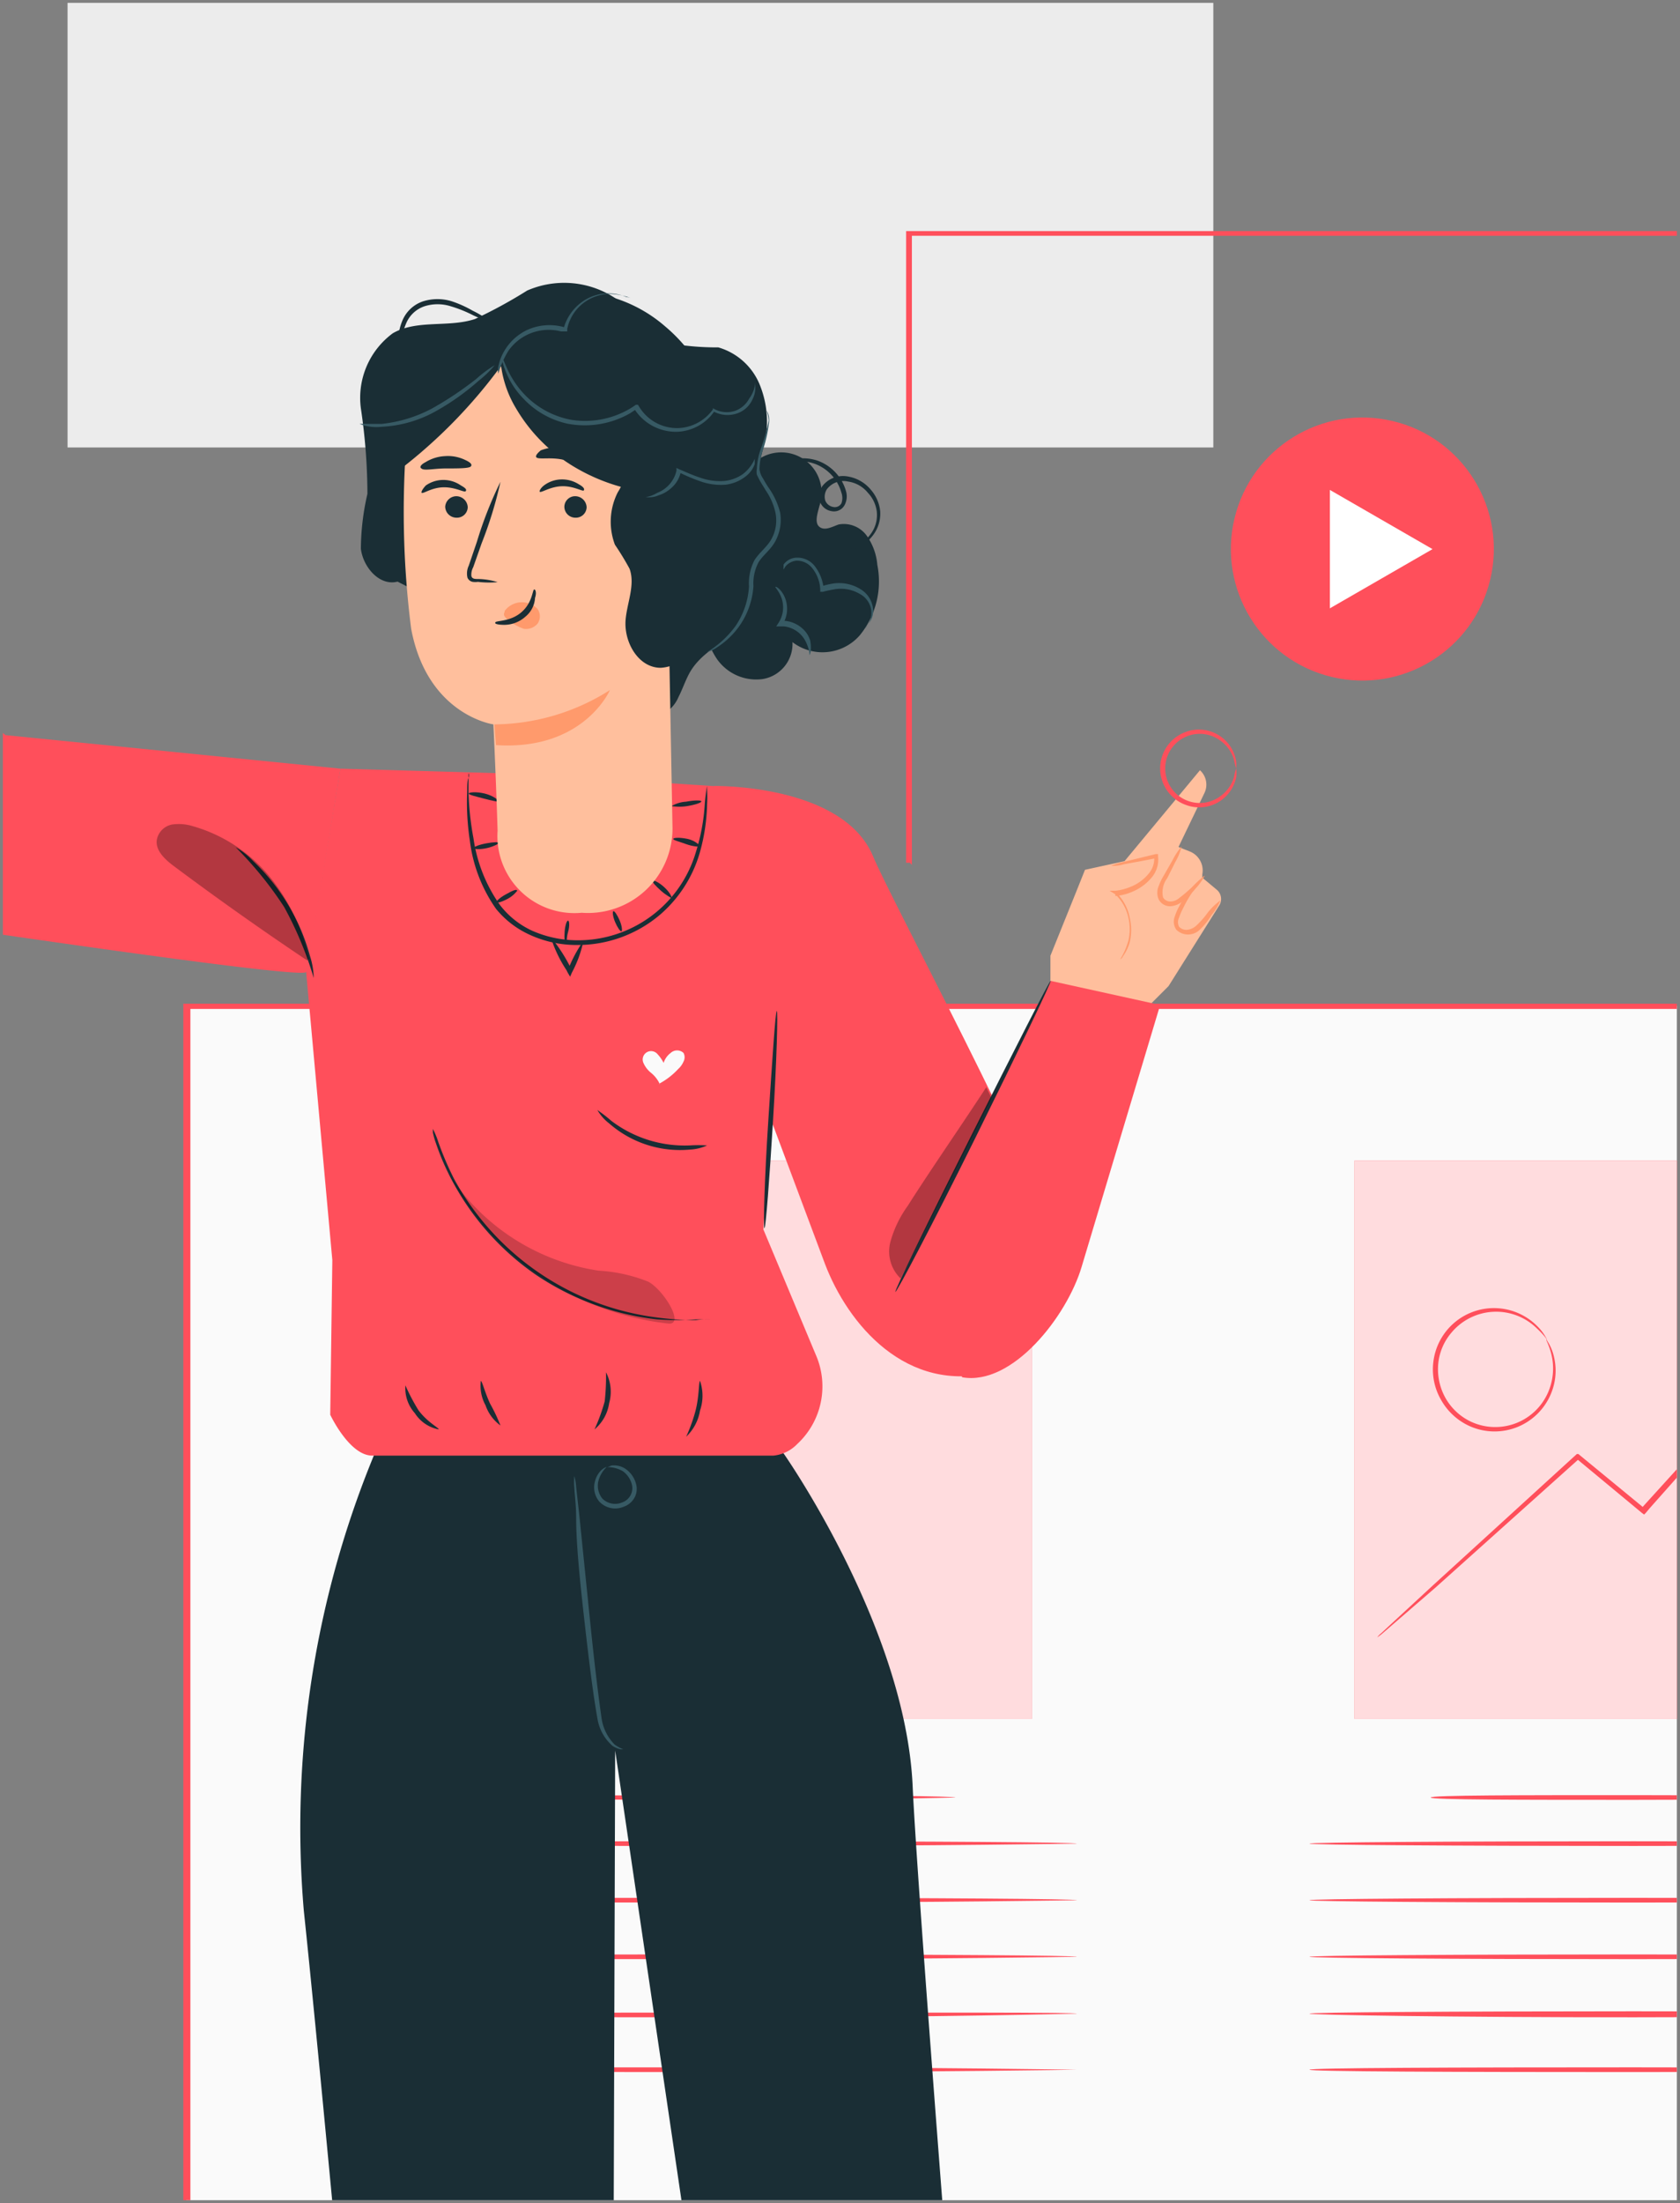 <svg id="Layer_1" data-name="Layer 1" xmlns="http://www.w3.org/2000/svg" xmlns:xlink="http://www.w3.org/1999/xlink" viewBox="0 0 64.15 84.1"><rect x="0" y="0" width="64.15" height="84.1" fill="#808080" stroke="none"/><defs><style>.cls-1{fill:none;}.cls-2{clip-path:url(#clip-path);}.cls-3{fill:#ececec;}.cls-4{fill:#fafafa;}.cls-5{fill:#ff4f5b;}.cls-6{opacity:0.8;}.cls-7{fill:#fff;}.cls-8{fill:#ffbf9d;}.cls-9{fill:#ff9a6c;}.cls-10{fill:#1a2e35;}.cls-11{fill:#375a64;}.cls-12{opacity:0.3;}.cls-13{opacity:0.2;}</style><clipPath id="clip-path"><rect class="cls-1" x="0.11" y="0.11" width="63.92" height="83.87"/></clipPath></defs><g class="cls-2"><rect class="cls-3" x="2.58" y="-1.6" width="43.75" height="18.68"/><rect class="cls-4" x="7.11" y="38.4" width="74.38" height="46.56"/><path class="cls-5" d="M81.48,85v-.84c0-.56,0-1.37,0-2.45,0-2.14,0-5.29,0-9.33,0-8.08,0-19.71,0-33.94l.07.07-74.37,0h0l.09-.09c0,16.51,0,32.24,0,46.56l-.08-.08,53.54,0,15.34,0h0L60.71,85,7.11,85H7V38.31h.09l74.37,0h.07v.07c0,14.25,0,25.89,0,34,0,4,0,7.18,0,9.32,0,1.07,0,1.88,0,2.43S81.48,85,81.48,85Z"/><rect class="cls-5" x="51.72" y="44.3" width="21.31" height="21.31"/><path class="cls-5" d="M70.11,68.61s-3.47.09-7.74.09-7.74,0-7.74-.09,3.46-.09,7.74-.09S70.11,68.56,70.11,68.61Z"/><path class="cls-5" d="M74.74,70.37s-5.54.09-12.37.09S50,70.42,50,70.37s5.54-.09,12.38-.09S74.74,70.32,74.74,70.37Z"/><path class="cls-5" d="M74.74,72.53s-5.54.09-12.37.09S50,72.58,50,72.53s5.54-.09,12.38-.09S74.74,72.48,74.74,72.53Z"/><path class="cls-5" d="M74.74,74.69s-5.54.09-12.37.09S50,74.74,50,74.69s5.54-.09,12.38-.09S74.74,74.64,74.74,74.69Z"/><path class="cls-5" d="M74.74,76.86S69.2,77,62.37,77,50,76.91,50,76.86s5.54-.09,12.38-.09S74.74,76.81,74.74,76.86Z"/><path class="cls-5" d="M74.74,79s-5.54.09-12.37.09S50,79.07,50,79s5.54-.09,12.38-.09S74.74,79,74.74,79Z"/><rect class="cls-5" x="18.09" y="44.3" width="21.31" height="21.31"/><g class="cls-6"><rect class="cls-7" x="18.09" y="44.3" width="21.31" height="21.31"/></g><path class="cls-5" d="M36.48,68.61s-3.46.09-7.74.09-7.74,0-7.74-.09,3.47-.09,7.74-.09S36.48,68.56,36.48,68.61Z"/><path class="cls-5" d="M41.12,70.37s-5.54.09-12.38.09-12.37,0-12.37-.09,5.54-.09,12.37-.09S41.12,70.32,41.12,70.37Z"/><path class="cls-5" d="M41.12,72.53s-5.54.09-12.38.09-12.37,0-12.37-.09,5.54-.09,12.37-.09S41.12,72.48,41.12,72.53Z"/><path class="cls-5" d="M41.12,74.69s-5.54.09-12.38.09-12.37,0-12.37-.09,5.54-.09,12.37-.09S41.12,74.64,41.12,74.69Z"/><path class="cls-5" d="M41.12,76.86S35.58,77,28.74,77s-12.37,0-12.37-.09,5.54-.09,12.37-.09S41.12,76.81,41.12,76.86Z"/><path class="cls-5" d="M41.12,79s-5.54.09-12.38.09-12.37,0-12.37-.09,5.54-.09,12.37-.09S41.12,79,41.12,79Z"/><g class="cls-6"><rect class="cls-7" x="51.72" y="44.3" width="21.31" height="21.31"/></g><path class="cls-5" d="M72.53,58.21l-.11-.09-.3-.28L71,56.76l-4-3.84h.12L63,57.56l-.16.19-.06.06-.07-.05-2.52-2.09h.12L54.81,60.6,53.19,62l-.44.38-.16.12a.6.6,0,0,1,.14-.15l.42-.39,1.58-1.46,5.48-5,0,0,.06,0,2.53,2.08h-.13l.17-.19L67,52.81l.06-.07.06.06,3.94,3.89,1.1,1.11.29.3Z"/><path class="cls-5" d="M59.07,51.14S59,51,58.7,50.72a2.22,2.22,0,0,0-3.28.15,2.14,2.14,0,0,0-.5,1.17,2.25,2.25,0,0,0,.28,1.33,2.19,2.19,0,0,0,1,.91,2.2,2.2,0,0,0,2.92-1.15,2.28,2.28,0,0,0,.11-1.47c-.09-.34-.2-.51-.18-.52s0,0,.08.12a1.91,1.91,0,0,1,.17.39,2.27,2.27,0,0,1-.07,1.53,2.33,2.33,0,0,1-3.1,1.26,2.37,2.37,0,0,1-1.1-1,2.32,2.32,0,0,1-.3-1.44,2.33,2.33,0,0,1,4-1.35A1.79,1.79,0,0,1,59,51C59.05,51.09,59.08,51.13,59.07,51.14Z"/><path class="cls-8" d="M41.11,34l-1,2.48v1.8l3.2.67,1.31-1.31,1.93-3.07a.46.46,0,0,0-.09-.61l-.55-.46,0-.13a.78.78,0,0,0-.48-.87L45,32.33l1-2.08a.74.74,0,0,0-.18-.85h0l-2.88,3.47-1.51.33Z"/><path class="cls-9" d="M46,33.43a2.34,2.34,0,0,1-.38.52,4.91,4.91,0,0,1-.51.49.8.8,0,0,1-.43.15.48.48,0,0,1-.44-.27.64.64,0,0,1,0-.49,2.25,2.25,0,0,1,.18-.38l.35-.61a2.49,2.49,0,0,1,.35-.53,2.25,2.25,0,0,1-.24.59l-.31.62a.9.9,0,0,0-.16.73.31.31,0,0,0,.28.16A.51.51,0,0,0,45,34.3a6.26,6.26,0,0,0,.52-.44C45.78,33.59,46,33.41,46,33.43Z"/><path class="cls-9" d="M46.6,34.37a2.17,2.17,0,0,1-.34.56,2.62,2.62,0,0,1-.45.56.64.64,0,0,1-.89,0,.53.53,0,0,1-.06-.51,2,2,0,0,1,.17-.39,3.28,3.28,0,0,1,.39-.6c.26-.31.46-.46.48-.44a5.74,5.74,0,0,1-.38.52,4.41,4.41,0,0,0-.34.59,2.43,2.43,0,0,0-.16.37.39.39,0,0,0,0,.34.37.37,0,0,0,.32.12.62.62,0,0,0,.33-.15,3.36,3.36,0,0,0,.45-.51A2.43,2.43,0,0,1,46.6,34.37Z"/><path class="cls-9" d="M42.78,36.61a2.82,2.82,0,0,0,.31-.72,1.93,1.93,0,0,0,0-.85,1.74,1.74,0,0,0-.51-.91L42.37,34h.22a2.07,2.07,0,0,0,.58-.15,1.7,1.7,0,0,0,.68-.49.88.88,0,0,0,.22-.67l.1.06c-.52.11-1,.19-1.26.24a1.43,1.43,0,0,1-.48.06,2.59,2.59,0,0,1,.47-.15l1.23-.3.09,0v.09a1.06,1.06,0,0,1-.24.8,1.9,1.9,0,0,1-.75.55,2,2,0,0,1-.64.16l0-.16a1.82,1.82,0,0,1,.55,1,2,2,0,0,1,0,.92,1.69,1.69,0,0,1-.26.54C42.85,36.57,42.79,36.62,42.78,36.61Z"/><path class="cls-10" d="M34.85,68.19c-.27-6.09-4.94-12.73-4.94-12.73l-7.2-.61v0h-.15l-8.27.67A37.35,37.35,0,0,0,11.6,72.92c1,9.46,4.14,44.28,4.14,44.28h7.59l.16-50.38,7.68,52.08h7.59S35.12,74.27,34.85,68.19Z"/><path class="cls-11" d="M23.8,66.77s0,0-.11,0a1,1,0,0,1-.3-.13,1.74,1.74,0,0,1-.57-1c-.18-1-.34-2.33-.51-3.83S22,58.92,22,57.93c0-.49-.06-.89-.07-1.16a2.35,2.35,0,0,1,0-.43,1.91,1.91,0,0,1,.07.42l.13,1.16c.1,1,.24,2.36.39,3.84s.31,2.85.45,3.82a1.8,1.8,0,0,0,.49,1A1.36,1.36,0,0,0,23.8,66.77Z"/><path class="cls-11" d="M23.16,56s.06,0,.18-.06a.79.79,0,0,1,.52.11,1,1,0,0,1,.44.65.69.69,0,0,1-.08.48.76.76,0,0,1-.4.33.83.83,0,0,1-.94-.2.84.84,0,0,1-.16-.77.87.87,0,0,1,.27-.45c.1-.08.17-.1.17-.09a1.13,1.13,0,0,0-.32.57.79.79,0,0,0,.16.63.69.69,0,0,0,.75.15.58.58,0,0,0,.39-.63.9.9,0,0,0-.35-.56A1.16,1.16,0,0,0,23.16,56Z"/><path class="cls-5" d="M13,29.34.21,28.06l-10.34-8.71L-14.64,24l8,8.18A12.06,12.06,0,0,0,.26,35.7c4.57.66,11.36,1.61,11.43,1.4S13,29.34,13,29.34Z"/><path class="cls-5" d="M11.69,37.1l1,11L12.61,54s.74,1.58,1.62,1.56H29.54a1.46,1.46,0,0,0,.9-.44,3,3,0,0,0,.71-3.41l-2-4.78.65-11.23L28.5,31.31l-.43-1.25-7.76-.51L13,29.34Z"/><path class="cls-5" d="M27.27,30s4.92-.08,6.07,2.69c.67,1.62,6.09,11.68,7.44,15.68,0,0-1.62,3.6-2.85,4h0c-3.33.86-5.56-1.84-6.43-4.13l-2.37-6.33Z"/><path class="cls-5" d="M40.12,37.44l-1.24,2.43L35.06,48l1.68,4.57h0c1.92.34,4-2.33,4.56-4.21l3-10Z"/><path class="cls-10" d="M40.12,37.44c.05,0-1.24,2.69-2.88,6s-3,5.89-3.05,5.87,1.25-2.69,2.89-5.95S40.08,37.42,40.12,37.44Z"/><path class="cls-10" d="M29.66,38.59c.05,0,0,1.86-.14,4.15s-.28,4.14-.33,4.14,0-1.86.15-4.15S29.61,38.59,29.66,38.59Z"/><path class="cls-10" d="M16.75,54.56a1.39,1.39,0,0,1-.91-.62,1.43,1.43,0,0,1-.36-1.06,7.75,7.75,0,0,0,.5.95C16.33,54.3,16.78,54.51,16.75,54.56Z"/><path class="cls-10" d="M19.11,54.41a1.59,1.59,0,0,1-.57-.77,1.55,1.55,0,0,1-.18-.93c.05,0,.14.4.35.86A6.79,6.79,0,0,1,19.11,54.41Z"/><path class="cls-10" d="M23.14,52.38a1.61,1.61,0,0,1,.12,1.18,1.6,1.6,0,0,1-.56,1,7,7,0,0,0,.39-1.07A8.53,8.53,0,0,0,23.14,52.38Z"/><path class="cls-10" d="M26.73,52.71a1.73,1.73,0,0,1,0,1.13,1.76,1.76,0,0,1-.53,1s.22-.46.36-1S26.68,52.72,26.73,52.71Z"/><path class="cls-10" d="M27,30s0,.06,0,.18a4.25,4.25,0,0,1,0,.51,7.32,7.32,0,0,1-.28,1.86,4.92,4.92,0,0,1-1.5,2.35A4.86,4.86,0,0,1,22,36.07a4.26,4.26,0,0,1-1.75-.38,3.54,3.54,0,0,1-1.31-1,5.75,5.75,0,0,1-1-2.61,9.57,9.57,0,0,1-.1-1.88c0-.22,0-.4.05-.51s0-.18,0-.18,0,.25,0,.69A11.15,11.15,0,0,0,18.08,32a5.84,5.84,0,0,0,1,2.53,3.27,3.27,0,0,0,1.25,1,4.29,4.29,0,0,0,1.68.36,4.69,4.69,0,0,0,4.56-3.36,7.61,7.61,0,0,0,.34-1.82A6.8,6.8,0,0,1,27,30Z"/><path class="cls-10" d="M22.28,35.91a4.55,4.55,0,0,1-.44,1.21l-.07.16-.09-.15-.05-.1a5,5,0,0,1-.6-1.26,6,6,0,0,1,.76,1.17l.05.1h-.16A5.28,5.28,0,0,1,22.28,35.91Z"/><path class="cls-4" d="M25.19,41.37a1.21,1.21,0,0,0-.33-.42,1,1,0,0,1-.3-.4.32.32,0,0,1,.55-.31,1.41,1.41,0,0,1,.23.33.76.76,0,0,1,.27-.38.36.36,0,0,1,.49,0,.35.35,0,0,1,0,.33.8.8,0,0,1-.2.28,2.76,2.76,0,0,1-.74.57"/><path class="cls-10" d="M19.75,34s-.13.18-.35.3-.42.18-.44.14.13-.18.35-.3S19.73,33.91,19.75,34Z"/><path class="cls-10" d="M19.07,32.18s-.2.13-.47.19-.49.05-.5,0,.2-.13.47-.18S19.06,32.13,19.07,32.18Z"/><path class="cls-10" d="M19.05,30.61s-.28-.05-.58-.13-.57-.14-.57-.19.28-.08.61,0S19.07,30.56,19.05,30.61Z"/><path class="cls-10" d="M21.61,36c-.05,0-.07-.2-.05-.44s.08-.42.13-.42.07.2,0,.44S21.66,36,21.61,36Z"/><path class="cls-10" d="M23.73,35.55c-.05,0-.15-.14-.24-.35s-.11-.4-.07-.42.15.14.24.35S23.77,35.53,23.73,35.55Z"/><path class="cls-10" d="M25.64,34.28s-.21-.11-.4-.28-.35-.34-.32-.38.23.05.44.24S25.67,34.25,25.64,34.28Z"/><path class="cls-10" d="M26.72,32.32s-.25,0-.52-.1-.5-.15-.49-.2.25-.06.54,0S26.74,32.27,26.72,32.32Z"/><path class="cls-10" d="M26.78,30.59c0,.05-.24.13-.55.18s-.58,0-.59,0a1.23,1.23,0,0,1,.56-.17C26.52,30.54,26.78,30.54,26.78,30.59Z"/><path class="cls-10" d="M9,32.34a2.87,2.87,0,0,1,.68.54A7.83,7.83,0,0,1,11,34.53a7.69,7.69,0,0,1,.83,1.94,2.94,2.94,0,0,1,.15.86,13.81,13.81,0,0,0-1.13-2.71A14.07,14.07,0,0,0,9,32.34Z"/><g class="cls-12"><path d="M37.86,41.91l-.2-.41c-.81,1.25-2.22,3.29-3,4.53A4.26,4.26,0,0,0,34,47.4a1.43,1.43,0,0,0,.39,1.4Z"/></g><g class="cls-12"><path d="M11.79,36.59a7.38,7.38,0,0,0-1.51-3.15,5.88,5.88,0,0,0-2.9-1.9,1.81,1.81,0,0,0-.8-.07A.73.73,0,0,0,6,32c-.11.43.29.8.64,1.06q2.49,1.86,5.09,3.6"/></g><path class="cls-10" d="M27,43.72a1.76,1.76,0,0,1-.66.16,4.11,4.11,0,0,1-3.08-1,1.78,1.78,0,0,1-.45-.51,5.45,5.45,0,0,1,.53.41,4.63,4.63,0,0,0,3,.94A5.43,5.43,0,0,1,27,43.72Z"/><path class="cls-10" d="M27.12,50.36l-.14,0-.4,0a10.14,10.14,0,0,1-1.5,0,10.34,10.34,0,0,1-4.6-1.69A10.16,10.16,0,0,1,17.23,45a9.34,9.34,0,0,1-.59-1.38,2.75,2.75,0,0,1-.11-.39l0-.14a3.3,3.3,0,0,1,.21.51A11.91,11.91,0,0,0,17.34,45a10.3,10.3,0,0,0,7.76,5.29,11.55,11.55,0,0,0,1.47.1A3,3,0,0,1,27.12,50.36Z"/><g class="cls-13"><path d="M25.52,50.52c.65.06-.19-1.3-.77-1.6a6,6,0,0,0-1.9-.42,8.29,8.29,0,0,1-5.7-3.67A10.83,10.83,0,0,0,25.52,50.52Z"/></g><path class="cls-10" d="M28.37,18.31a1.54,1.54,0,0,1,2.92,1c-.07.28-.2.64,0,.8s.48,0,.73-.09a1.08,1.08,0,0,1,1.07.42,2.24,2.24,0,0,1,.41,1.12,3.25,3.25,0,0,1-.67,2.69,1.89,1.89,0,0,1-2.57.26,1.36,1.36,0,0,1-1.14,1.41,1.83,1.83,0,0,1-1.74-.76,2.92,2.92,0,0,1-.49-1.89,6.83,6.83,0,0,1,.48-1.93"/><path class="cls-10" d="M15.18,22.2c-.68.18-1.31-.54-1.4-1.25a9.48,9.48,0,0,1,.25-2.1,22.47,22.47,0,0,0-.25-3.26A3.06,3.06,0,0,1,15,12.72c.92-.53,2.11-.21,3.13-.54a18.27,18.27,0,0,0,2-1.09,3.54,3.54,0,0,1,3.83.66c.48.46.85,1.08,1.47,1.33a10.61,10.61,0,0,0,2,.18A2.44,2.44,0,0,1,29,14.66a3.75,3.75,0,0,1,.21,2.2,10.2,10.2,0,0,0-.39,2.37c.09,1.2,1,2.35.62,3.5-.44,1.35-2.31,1.66-3.06,2.87-.19.31-.3.67-.47,1a1.32,1.32,0,0,1-.78.74.67.67,0,0,1-.84-.49"/><path class="cls-8" d="M25.38,14.47v1.07l.3,16.09a3.23,3.23,0,0,1-3.47,3.21h0A2.94,2.94,0,0,1,19,31.71c-.06-2-.16-4.06-.16-4.06S16.32,27.3,15.7,24a35.24,35.24,0,0,1-.22-6.58A3.5,3.5,0,0,1,19.26,14Z"/><path class="cls-10" d="M17,19.34a.43.43,0,0,0,.43.42.41.41,0,0,0,.43-.4.44.44,0,0,0-.43-.42A.43.43,0,0,0,17,19.34Z"/><path class="cls-10" d="M16.1,18.81c.06.05.37-.2.83-.21s.8.21.85.15,0-.12-.18-.22a1.17,1.17,0,0,0-1.34,0C16.12,18.68,16.08,18.78,16.1,18.81Z"/><path class="cls-10" d="M21.55,19.34a.42.42,0,0,0,.42.42.41.41,0,0,0,.43-.4.44.44,0,0,0-.43-.42A.41.41,0,0,0,21.55,19.34Z"/><path class="cls-10" d="M20.61,18.77c.06.05.38-.19.83-.21s.81.21.85.16,0-.13-.18-.23a1.19,1.19,0,0,0-.68-.19,1.14,1.14,0,0,0-.66.23C20.63,18.64,20.59,18.75,20.61,18.77Z"/><path class="cls-10" d="M19,22.22a2.68,2.68,0,0,0-.75-.12c-.11,0-.22,0-.25-.11a.59.59,0,0,1,.07-.34l.32-.91a15.37,15.37,0,0,0,.72-2.35,14.91,14.91,0,0,0-.9,2.29l-.31.91a.7.7,0,0,0-.05.46.27.27,0,0,0,.2.16.75.75,0,0,0,.2,0A3.52,3.52,0,0,0,19,22.22Z"/><path class="cls-9" d="M18.88,27.65a8.34,8.34,0,0,0,4.41-1.31s-1,2.32-4.35,2.1Z"/><path class="cls-9" d="M19.27,23.32a.82.82,0,0,1,1.26-.07.49.49,0,0,1,0,.55A.57.57,0,0,1,20,24a1.9,1.9,0,0,1-.59-.33.62.62,0,0,1-.14-.14.15.15,0,0,1,0-.17"/><path class="cls-10" d="M20.4,22.5c-.07,0-.06.49-.48.86s-.94.32-1,.39.12.1.35.1a1.21,1.21,0,0,0,.79-.31,1,1,0,0,0,.37-.72C20.5,22.61,20.44,22.49,20.4,22.5Z"/><path class="cls-10" d="M20.47,17.44c.05.12.5,0,1,.1s1,.18,1,.07,0-.17-.23-.29a1.79,1.79,0,0,0-.78-.25,1.9,1.9,0,0,0-.81.12C20.54,17.28,20.45,17.38,20.47,17.44Z"/><path class="cls-10" d="M16.09,17.88c.1.1.48,0,.94,0s.86,0,.94-.07,0-.16-.2-.25a1.51,1.51,0,0,0-.77-.15,1.55,1.55,0,0,0-.75.23C16.09,17.72,16,17.83,16.09,17.88Z"/><path class="cls-10" d="M22.57,13.4A2.44,2.44,0,0,0,23,16.3c.32.3.74.53.89.94a2.13,2.13,0,0,1-.3,1.55,2.48,2.48,0,0,0-.11,2,10.74,10.74,0,0,1,.56.92c.22.61-.09,1.28-.15,1.93-.08.86.48,1.85,1.34,1.85a1.52,1.52,0,0,0,1.25-.81,3.85,3.85,0,0,0,.41-1.5,44,44,0,0,0,.14-7,4.43,4.43,0,0,0-.34-1.88A3,3,0,0,0,25,13a9,9,0,0,0-2.19-.36"/><path class="cls-10" d="M19.48,12.7A6.39,6.39,0,0,0,25.79,17a4.93,4.93,0,0,0-6.44-4.5"/><path class="cls-10" d="M19.35,12.53c-.08-.23.08-.55.54-.86a3.91,3.91,0,0,1,2.21-.53,5.28,5.28,0,0,1,1.61.32,5.42,5.42,0,0,1,1.69,1,6.11,6.11,0,0,1,2.13,3.9,4.48,4.48,0,0,1,.06.62l.09,1.8-1.82.06a7.23,7.23,0,0,1-3.9-1,6.32,6.32,0,0,1-2.26-2.26,4.21,4.21,0,0,1-.6-2c0-.5.16-.8.38-.87.47-.16,1.1.56,2.12,1.26a7.17,7.17,0,0,0,1.81.94,6.17,6.17,0,0,0,2.3.33L24,17.09c0-.09,0-.18,0-.28a4.23,4.23,0,0,0-.86-2,4.47,4.47,0,0,0-1.51-1.19C20.51,13.08,19.51,13,19.35,12.53Z"/><path class="cls-10" d="M14.76,18.3a19.48,19.48,0,0,0,4.52-4.54,3.87,3.87,0,0,0-4.61,4.49"/><path class="cls-11" d="M33,24s.06-.05.14-.16a.8.8,0,0,0,.13-.53.83.83,0,0,0-.44-.64,1.42,1.42,0,0,0-1-.17,4.18,4.18,0,0,0-.41.09l-.1,0,0-.11a1.41,1.41,0,0,0-.31-.8.75.75,0,0,0-.59-.28.63.63,0,0,0-.4.19c-.07.08-.09.15-.1.14s0-.07,0-.18a.63.63,0,0,1,.44-.26.84.84,0,0,1,.72.28,1.66,1.66,0,0,1,.37.89l-.11-.07a2.7,2.7,0,0,1,.43-.11,1.55,1.55,0,0,1,1.09.21,1,1,0,0,1,.48.77.74.74,0,0,1-.21.58C33.1,23.94,33,24,33,24Z"/><path class="cls-11" d="M30.91,25s0-.2-.12-.46a1.06,1.06,0,0,0-.85-.63h-.3l.09-.14a1.08,1.08,0,0,0,.09-1c-.1-.24-.23-.35-.21-.37s.18.06.32.32a1.13,1.13,0,0,1-.05,1.12l-.08-.14H30a1.15,1.15,0,0,1,.64.29,1,1,0,0,1,.3.47C31,24.84,30.93,25,30.91,25Z"/><path class="cls-11" d="M29.28,15.68s.1.13.09.4a5.28,5.28,0,0,1-.24,1.1,2.48,2.48,0,0,0-.13.73.82.82,0,0,0,.14.36,4.11,4.11,0,0,0,.24.39,2.81,2.81,0,0,1,.41.91,1.71,1.71,0,0,1-.18,1.08c-.18.34-.49.55-.65.82a1.72,1.72,0,0,0-.19.9,3,3,0,0,1-.57,1.57,3.1,3.1,0,0,1-.82.77,1.12,1.12,0,0,1-.38.18,3.76,3.76,0,0,0,1.09-1,3,3,0,0,0,.51-1.51,1.91,1.91,0,0,1,.21-1c.19-.3.49-.51.65-.81a1.47,1.47,0,0,0,.15-1,2.39,2.39,0,0,0-.37-.85c-.08-.14-.17-.27-.24-.4l-.1-.2a.59.59,0,0,1,0-.23,2.57,2.57,0,0,1,.16-.78,6.75,6.75,0,0,0,.29-1.06A1.79,1.79,0,0,0,29.28,15.68Z"/><path class="cls-10" d="M15.3,13.92a2.3,2.3,0,0,1-.1-.79,2.14,2.14,0,0,1,.16-.88,1.3,1.3,0,0,1,.8-.75,1.83,1.83,0,0,1,1.09,0,4.32,4.32,0,0,1,.8.36,3.83,3.83,0,0,1,.68.42A3.72,3.72,0,0,1,18,12a5,5,0,0,0-.79-.31,1.66,1.66,0,0,0-1,0,1.16,1.16,0,0,0-.7.65,2.37,2.37,0,0,0-.19.81A7.46,7.46,0,0,1,15.3,13.92Z"/><path class="cls-10" d="M32.2,21s.15,0,.38-.1a1.5,1.5,0,0,0,.77-.68,1.22,1.22,0,0,0,.13-.69,1.27,1.27,0,0,0-.34-.72,1.19,1.19,0,0,0-.76-.43.79.79,0,0,0-.81.3.53.53,0,0,0-.06.42.4.4,0,0,0,.3.25.29.29,0,0,0,.32-.14.61.61,0,0,0,0-.4,1.65,1.65,0,0,0-1-1.1,1.74,1.74,0,0,0-1-.06c-.24.06-.37.13-.37.12s.1-.1.35-.19a1.78,1.78,0,0,1,1.1,0,1.74,1.74,0,0,1,1.1,1.19.71.71,0,0,1-.06.51.46.46,0,0,1-.5.23.56.56,0,0,1-.44-.36.73.73,0,0,1,.08-.58,1,1,0,0,1,1-.38,1.45,1.45,0,0,1,.86.5,1.48,1.48,0,0,1,.36.82,1.36,1.36,0,0,1-.17.76,1.49,1.49,0,0,1-.85.69,1.37,1.37,0,0,1-.3,0Z"/><path class="cls-11" d="M28.84,14.6s0,.05,0,.16a.94.94,0,0,1-.1.47,1,1,0,0,1-.54.53,1.13,1.13,0,0,1-1-.08l.09,0a1.8,1.8,0,0,1-1.41.8,1.88,1.88,0,0,1-1.67-.89l.13,0-.29.19a3.49,3.49,0,0,1-2.39.39A3.26,3.26,0,0,1,20,15.23a3.2,3.2,0,0,1-.72-1.13,1.92,1.92,0,0,1-.1-.34.69.69,0,0,1,0-.13s.06.16.19.45a3.54,3.54,0,0,0,.74,1.06,3.3,3.3,0,0,0,1.68.88A3.38,3.38,0,0,0,24,15.63a2.68,2.68,0,0,0,.28-.18l.08,0,.05.08a1.69,1.69,0,0,0,1.5.81,1.71,1.71,0,0,0,1.31-.71l0-.05,0,0a1,1,0,0,0,.88.09,1,1,0,0,0,.51-.46A1.17,1.17,0,0,0,28.84,14.6Z"/><path class="cls-11" d="M28.82,17.51s0,.07,0,.2a1,1,0,0,1-.33.46,1.51,1.51,0,0,1-.78.33,2.31,2.31,0,0,1-1-.14,7,7,0,0,1-.78-.33L26,18a1.13,1.13,0,0,1-.37.63,1.3,1.3,0,0,1-.49.28.89.89,0,0,1-.49.06s.18,0,.45-.16a1.19,1.19,0,0,0,.73-.84l0-.11.1.05c.24.1.5.22.77.31a2.29,2.29,0,0,0,.94.14,1.5,1.5,0,0,0,.72-.26A1.45,1.45,0,0,0,28.82,17.51Z"/><path class="cls-11" d="M24.1,11.38a2.51,2.51,0,0,0-.89-.16,1.72,1.72,0,0,0-.91.33,1.67,1.67,0,0,0-.64,1l0,.1-.1,0-.14,0a1.88,1.88,0,0,0-2,.73,3.45,3.45,0,0,0-.39.88.57.57,0,0,1,0-.27,1.88,1.88,0,0,1,.28-.68,2,2,0,0,1,.83-.72,2.06,2.06,0,0,1,1.33-.12l.16.05-.12.06a1.86,1.86,0,0,1,.72-1.06,1.71,1.71,0,0,1,1-.32,1.66,1.66,0,0,1,.69.14A.62.62,0,0,1,24.1,11.38Z"/><path class="cls-11" d="M18.89,13.94a4.11,4.11,0,0,1-.62.6,9.33,9.33,0,0,1-1.69,1.19,4.69,4.69,0,0,1-2,.56,1.76,1.76,0,0,1-.85-.11s.33,0,.84,0a5.22,5.22,0,0,0,1.93-.59,12.92,12.92,0,0,0,1.69-1.13A4.44,4.44,0,0,1,18.89,13.94Z"/><path class="cls-5" d="M69.3,33v-.44c0-.3,0-.72,0-1.28,0-1.12,0-2.76,0-4.86,0-4.19,0-10.2,0-17.52L69.3,9,34.73,9h0l.09-.09c0,8.61,0,16.79,0,24.1l-.08-.08,24.92,0,7.11,0h0l-7.09,0-25,0h-.08V33c0-7.31,0-15.49,0-24.1V8.82h.09l34.57,0h.08v.07c0,7.34,0,13.37,0,17.57,0,2.09,0,3.72,0,4.84v1.26C69.31,32.87,69.3,33,69.3,33Z"/><circle class="cls-5" cx="52.02" cy="20.96" r="5.02" transform="translate(19.6 66.72) rotate(-76.63)"/><path class="cls-5" d="M47.2,29.33a2.82,2.82,0,0,1-.08-.33,1.37,1.37,0,0,0-.52-.73,1.32,1.32,0,1,0,0,2.12,1.37,1.37,0,0,0,.52-.73,2.82,2.82,0,0,1,.08-.33,1,1,0,0,1,0,.35,1.44,1.44,0,0,1-1.9,1.05,1.48,1.48,0,0,1,0-2.8A1.44,1.44,0,0,1,47.19,29,1,1,0,0,1,47.2,29.33Z"/><polygon class="cls-7" points="50.78 20.96 50.78 18.7 52.74 19.83 54.7 20.96 52.74 22.09 50.78 23.22 50.78 20.96"/></g></svg>